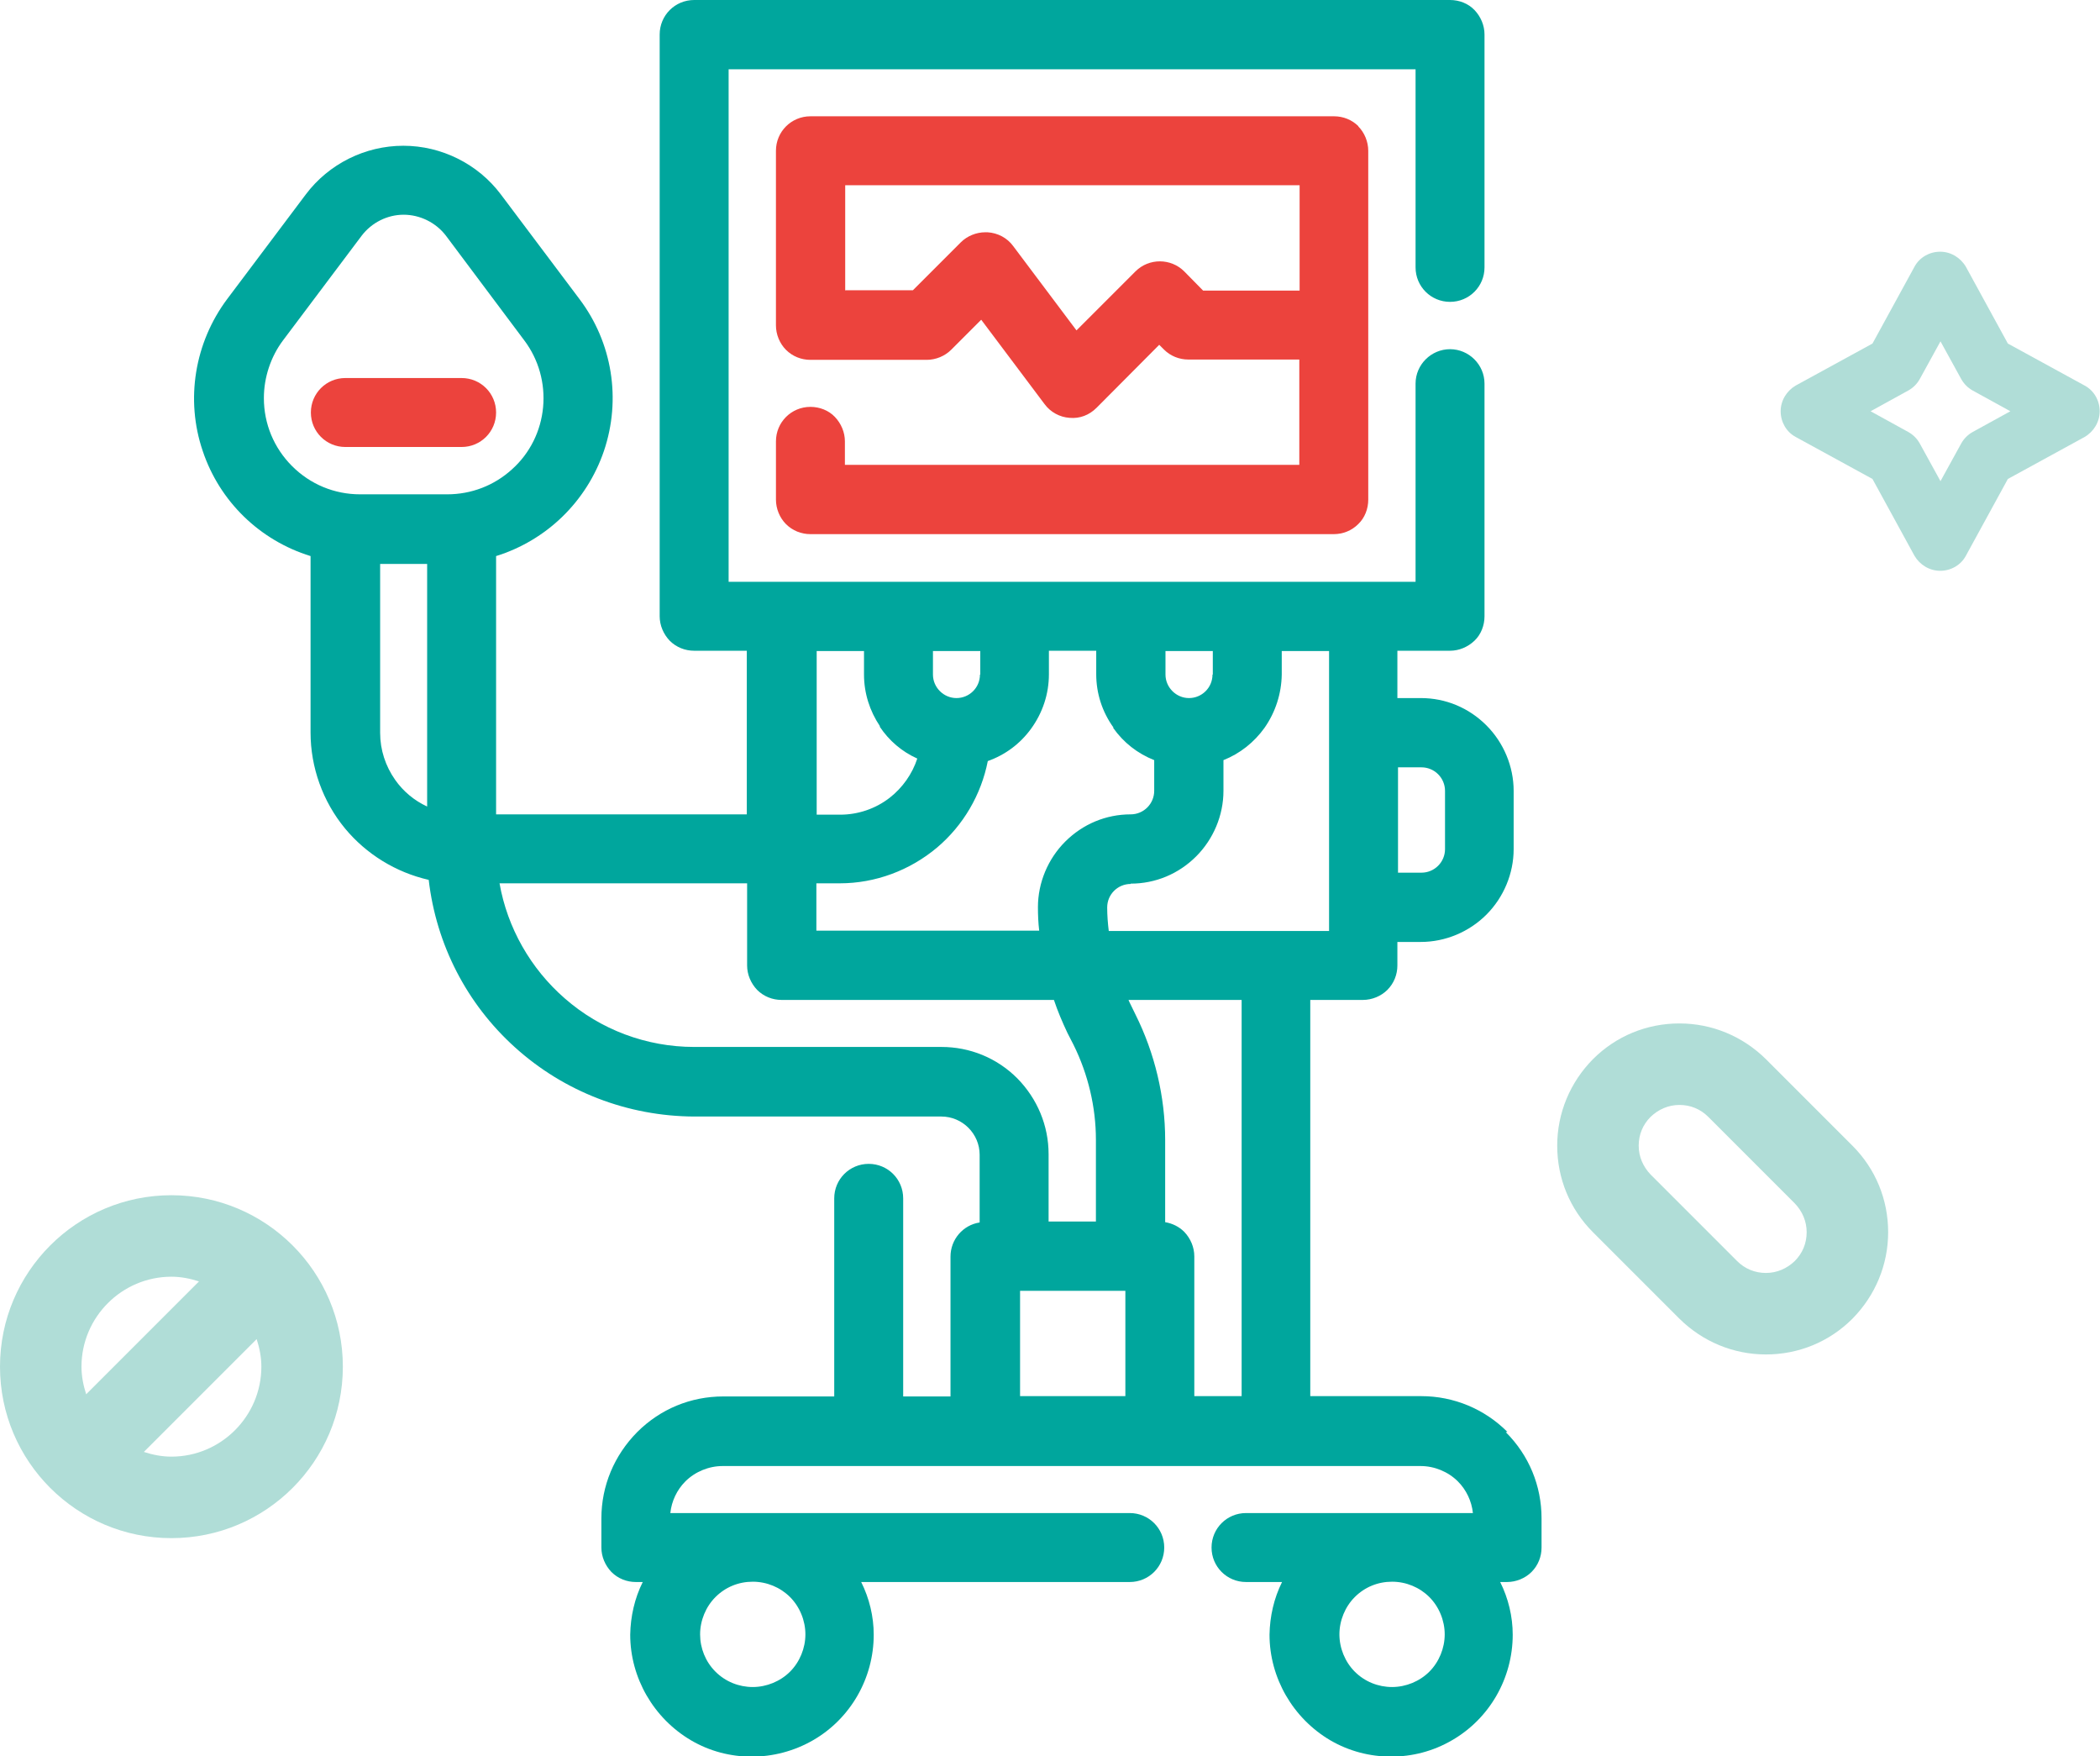 <?xml version="1.0" encoding="UTF-8"?><svg id="Layer_2" xmlns="http://www.w3.org/2000/svg" viewBox="0 0 67.01 56.03"><defs><style>.cls-1{fill:#00a69d;}.cls-2{fill:#ec433d;}.cls-3{fill:#b0ddd7;}</style></defs><g id="Vrstva_1"><g><path class="cls-3" d="M56.35,43.21c-1.04,0-2.02-.41-2.76-1.14l-2.76-2.76c-.74-.74-1.14-1.72-1.14-2.76s.41-2.02,1.14-2.76c.74-.74,1.72-1.14,2.76-1.14s2.02,.41,2.76,1.14l2.76,2.76c.74,.74,1.14,1.72,1.14,2.76s-.41,2.02-1.14,2.76c-.74,.74-1.72,1.14-2.76,1.14Zm-2.76-7.96c-.35,0-.67,.14-.92,.38-.25,.25-.38,.57-.38,.92s.14,.67,.38,.92l2.76,2.76c.25,.25,.57,.38,.92,.38s.67-.14,.92-.38c.25-.25,.38-.57,.38-.92s-.14-.67-.38-.92l-2.76-2.76c-.25-.25-.57-.38-.92-.38Z"/><path class="cls-3" d="M61.91,18.21h0c-.34,0-.65-.19-.82-.48l-1.34-2.45-2.45-1.34c-.3-.16-.48-.48-.48-.82s.19-.65,.48-.82l2.45-1.34,1.34-2.45c.16-.3,.48-.48,.82-.48s.65,.19,.82,.48l1.34,2.45,2.45,1.34c.3,.16,.48,.48,.48,.82s-.19,.65-.48,.82l-2.45,1.34-1.34,2.45c-.16,.3-.48,.48-.82,.48Zm-2.22-5.09l1.2,.66c.16,.09,.28,.21,.37,.37l.66,1.2,.66-1.2c.09-.16,.21-.28,.37-.37l1.2-.66-1.2-.66c-.16-.09-.28-.21-.37-.37l-.66-1.2-.66,1.2c-.09,.16-.21,.28-.37,.37l-1.2,.66Z"/><path class="cls-1" d="M48.1,45.68c-.73-.73-1.71-1.14-2.75-1.14h-3.54v-12.64h1.68c.29,0,.58-.12,.78-.32,.21-.21,.32-.49,.32-.78v-.75h.75c.78,0,1.54-.32,2.09-.87,.55-.55,.87-1.31,.87-2.09v-1.86c0-.78-.32-1.54-.87-2.09-.56-.56-1.3-.87-2.09-.87h-.75v-1.51h1.68c.29,0,.57-.12,.78-.32,.21-.2,.32-.49,.32-.78v-7.42c0-.61-.5-1.1-1.1-1.1s-1.1,.49-1.1,1.1v6.32H23.25V2.21h21.92v6.32c0,.61,.49,1.1,1.1,1.1s1.1-.49,1.1-1.1V1.1c0-.29-.12-.57-.32-.78s-.49-.32-.78-.32H22.15c-.61,0-1.1,.49-1.1,1.1V19.66c0,.29,.12,.57,.32,.78,.21,.21,.49,.32,.78,.32h1.68v5.22H15.83v-8.24c1.61-.5,2.89-1.74,3.44-3.35,.56-1.65,.27-3.46-.78-4.85l-2.51-3.34c-.73-.97-1.89-1.55-3.11-1.55s-2.38,.58-3.11,1.55l-2.51,3.34c-1.04,1.39-1.34,3.21-.78,4.85,.54,1.61,1.82,2.85,3.44,3.35v5.63c0,1.11,.39,2.2,1.1,3.06,.68,.82,1.62,1.4,2.67,1.64,.24,2.06,1.21,3.95,2.75,5.34,1.57,1.42,3.6,2.2,5.72,2.21h7.89c.67,0,1.22,.55,1.22,1.22v2.16c-.53,.08-.93,.54-.93,1.09v4.46h-1.51v-6.32c0-.61-.49-1.1-1.1-1.1s-1.1,.49-1.1,1.1v6.32h-3.54c-1.04,0-2.01,.4-2.75,1.14-.73,.74-1.14,1.71-1.14,2.75v.93c0,.29,.12,.57,.32,.78,.21,.21,.49,.32,.78,.32h.22c-.26,.52-.39,1.1-.4,1.68,0,1.38,.75,2.67,1.94,3.37s2.69,.69,3.89,0c1.2-.69,1.94-1.98,1.94-3.37,0-.58-.14-1.16-.4-1.68h8.57c.61,0,1.1-.49,1.1-1.1s-.49-1.1-1.1-1.1h-14.66c.04-.38,.21-.74,.48-1.01,.31-.31,.75-.49,1.19-.49h22.27c.44,0,.88,.18,1.19,.49,.27,.27,.44,.63,.48,1.01h-7.24c-.61,0-1.1,.49-1.1,1.1s.49,1.1,1.1,1.1h1.15c-.26,.52-.39,1.1-.4,1.68,0,1.38,.75,2.67,1.94,3.37,.6,.35,1.27,.52,1.94,.52s1.34-.17,1.94-.52c1.2-.69,1.94-1.98,1.94-3.37,0-.58-.14-1.16-.4-1.68h.22c.29,0,.58-.12,.78-.32,.21-.21,.32-.49,.32-.78v-.93c0-1.04-.4-2.01-1.14-2.75Zm-2,6.46c0,.44-.18,.88-.49,1.19-.31,.31-.75,.49-1.19,.49s-.87-.17-1.19-.49c-.31-.31-.49-.75-.49-1.19s.18-.88,.49-1.19c.32-.32,.74-.49,1.19-.49s.88,.18,1.19,.49c.31,.31,.49,.75,.49,1.19ZM13.63,17.98v7.75c-.41-.19-.76-.48-1.02-.85-.31-.44-.48-.96-.48-1.5v-5.39h1.51Zm3.7-4.99c-.07,.76-.42,1.47-.99,1.98-.57,.52-1.3,.8-2.07,.8h-2.78c-.82,0-1.59-.32-2.17-.9-.58-.58-.9-1.35-.9-2.17,0-.66,.22-1.32,.61-1.84l2.51-3.34c.32-.42,.82-.67,1.34-.67s1.03,.25,1.35,.67l2.5,3.34c.46,.61,.67,1.37,.6,2.13Zm6.51,15.2v2.61c0,.29,.12,.57,.32,.78,.21,.21,.49,.32,.78,.32h8.69c.12,.36,.27,.71,.43,1.05l.2,.39c.46,.93,.71,1.98,.71,3.02v2.61h-1.51v-2.15c0-.91-.36-1.77-1-2.42-.65-.65-1.51-1-2.42-1h-7.89c-1.52,0-2.99-.55-4.13-1.55-1.09-.95-1.83-2.25-2.08-3.67h7.9Zm11.68-4.97c.33,.47,.78,.82,1.31,1.03v.98c0,.2-.08,.39-.22,.53s-.33,.22-.53,.22c-.79,0-1.53,.31-2.09,.87-.55,.55-.87,1.31-.87,2.09,0,.25,.01,.5,.04,.75h-7.11v-1.51h.75c1.13,0,2.23-.41,3.1-1.14,.84-.71,1.41-1.69,1.62-2.76,.56-.2,1.03-.55,1.38-1.03,.37-.51,.57-1.11,.57-1.74v-.75h1.51v.75c0,.61,.19,1.2,.55,1.7Zm3.17-1.7c0,.42-.34,.75-.75,.75s-.75-.34-.75-.75v-.75h1.51v.75Zm-2.61,6.67c.79,0,1.53-.31,2.09-.87,.55-.55,.87-1.31,.87-2.09v-.98c.53-.21,.98-.57,1.31-1.03,.35-.5,.54-1.09,.55-1.7v-.75h1.51v8.93h-7.03c-.03-.25-.05-.5-.05-.75,0-.42,.34-.75,.75-.75Zm-4.81-6.67c0,.42-.34,.75-.75,.75s-.75-.34-.75-.75v-.75h1.51v.75Zm-3.2,1.66c.3,.45,.71,.8,1.2,1.02-.16,.49-.47,.93-.88,1.25-.45,.35-1.01,.54-1.58,.54h-.75v-5.22h1.51v.75c0,.59,.18,1.16,.51,1.65Zm9.72,16.12c-.17-.17-.38-.27-.61-.31v-2.62c0-1.38-.33-2.77-.95-4.01l-.19-.39s-.02-.04-.03-.07h3.61v12.64h-1.51v-4.46c0-.29-.12-.57-.32-.78Zm-1.88,1.88v3.36h-3.36v-3.36h3.36Zm8.7-13.34v-3.36h.75c.2,0,.39,.08,.53,.22,.14,.14,.22,.33,.22,.53v1.86c0,.2-.08,.39-.22,.53-.14,.14-.33,.22-.53,.22h-.75Zm-18.91,24.3c0,.44-.18,.88-.49,1.19s-.75,.49-1.19,.49-.87-.17-1.19-.49-.49-.75-.49-1.19,.18-.88,.49-1.19c.32-.32,.74-.49,1.19-.49s.88,.18,1.19,.49,.49,.75,.49,1.19Z"/><path class="cls-2" d="M14.73,12.06h-3.71c-.61,0-1.1,.49-1.1,1.1s.49,1.1,1.1,1.1h3.71c.61,0,1.1-.49,1.1-1.1s-.49-1.1-1.1-1.1Z"/><path class="cls-2" d="M43.35,4.03c-.21-.21-.49-.32-.78-.32H25.86c-.61,0-1.1,.49-1.1,1.1v5.57c0,.29,.12,.58,.32,.78,.21,.21,.49,.32,.78,.32h3.71c.29,0,.58-.12,.78-.32l.96-.96,2.02,2.69c.19,.26,.49,.42,.8,.44,.33,.03,.63-.09,.86-.32l2-2.01,.15,.15c.21,.21,.49,.32,.78,.32h3.54v3.36h-14.5v-.75c0-.29-.12-.57-.32-.78s-.49-.32-.78-.32h0c-.61,0-1.1,.49-1.1,1.1v1.86c0,.29,.12,.58,.32,.78,.21,.21,.49,.32,.78,.32h16.7c.29,0,.57-.11,.78-.32,.21-.2,.32-.49,.32-.78V4.81c0-.29-.12-.58-.32-.78Zm-16.38,5.24v-3.36h14.5v3.36h-3.08l-.6-.61c-.43-.43-1.13-.43-1.56,0l-1.88,1.88-2.02-2.69c-.19-.26-.49-.42-.82-.44h-.07c-.29,0-.58,.12-.78,.32l-1.53,1.53h-2.15Z"/><path class="cls-3" d="M5.47,38.13c-3.02,0-5.47,2.45-5.47,5.47s2.45,5.47,5.47,5.47,5.47-2.45,5.47-5.47-2.45-5.47-5.47-5.47Zm0,2.6c.31,0,.6,.06,.88,.15l-3.6,3.6c-.09-.28-.15-.57-.15-.88,0-1.58,1.29-2.87,2.87-2.87Zm0,5.74c-.31,0-.6-.06-.88-.15l3.6-3.6c.09,.28,.15,.57,.15,.88,0,1.58-1.29,2.87-2.87,2.87Z"/></g></g></svg>